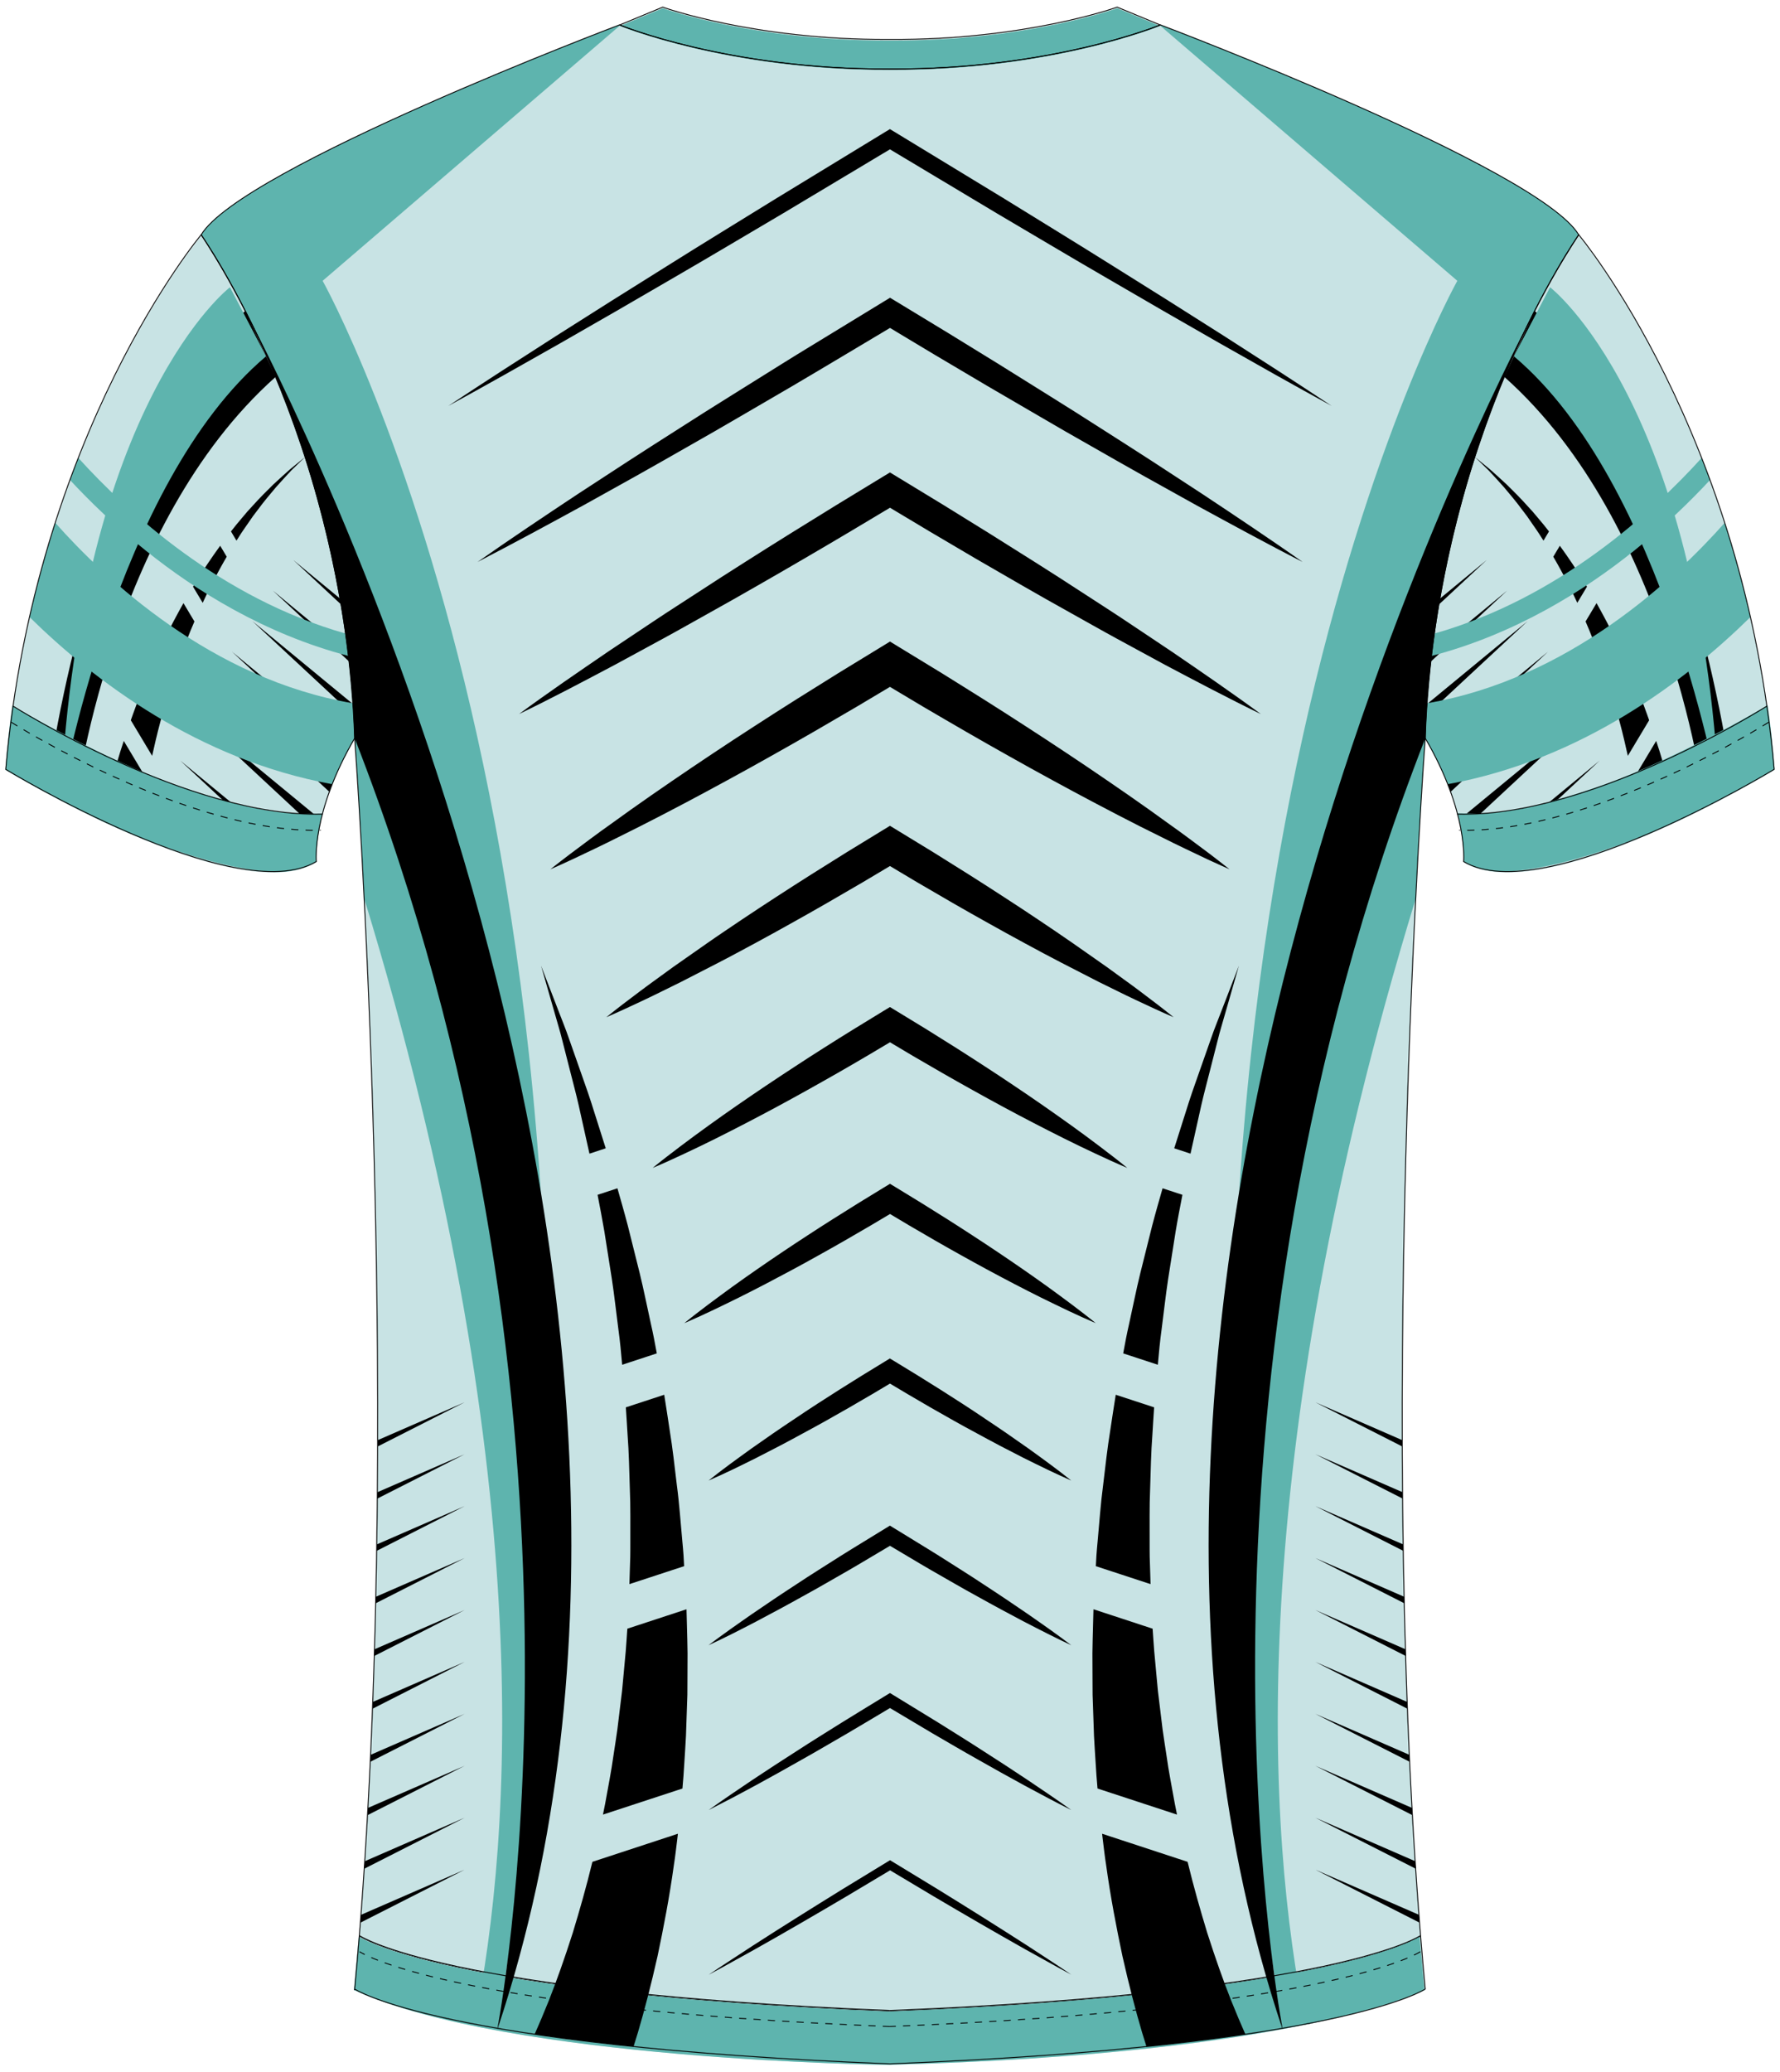 <?xml version="1.0" encoding="utf-8"?>
<!-- Generator: Adobe Illustrator 19.1.0, SVG Export Plug-In . SVG Version: 6.00 Build 0)  -->
<svg version="1.1" id="Layer_1" xmlns="http://www.w3.org/2000/svg" xmlns:xlink="http://www.w3.org/1999/xlink" x="0px" y="0px"
	 viewBox="0 0 495 576" style="enable-background:new 0 0 495 576;" xml:space="preserve">
<style type="text/css">
	<![CDATA[
	@font-face{font-family:'codaheavy';src:url('/fonts/coda-heavy-webfont.woff') format('woff')}
	text{font-family:Impact,codaheavy,sans-serif}
	.Number.fill{fill:#000}
	.NumberOutline.stroke{fill:none;stroke:#777;stroke-width:2.5}
	.Colour1.fill{fill:#C8E3E4;}
	.Colour2.fill{fill:#5EB4AE;}
	.Colour3.fill{fill:#000000;}
	.BottomHem.fill{fill:#5EB4AE;}
	.NeckAndArmTrim.fill{fill:#5EB4AE;}
	.st0{fill:none;stroke:#000000;stroke-width:0.25;stroke-miterlimit:10;}
	.st1{fill:none;stroke:#000000;stroke-width:0.25;stroke-miterlimit:10;stroke-dasharray:2;}
	]]>
</style>
<path class="Colour1 fill" d="M247.84,573.72c125.34-4.97,148.51-20.79,148.51-20.79c-14.4-153.55,0-347.72,0-347.72
	c2.98-84.21,42.69-139.93,42.69-139.93C427.87,46.7,322.76,6.95,322.76,6.95l-0.12,0.01c0,0-30.17,12.45-75.14,12.24l-0.43,0
	c-44.74,0.14-74.72-12.24-74.72-12.24l-0.12-0.01c0,0-105.11,39.75-116.28,58.33c0,0,39.71,55.72,42.69,139.93
	c0,0,14.4,194.17,0,347.72c0,0,23.17,15.82,148.53,20.79L247.84,573.72z"/>
<path class="Colour1 fill" d="M439.04,65.54c0,0,46.16,54.98,54.35,148.6c0,0-64.03,39.01-86.37,25.63c0,0,1.37-13.62-10.67-34.3
	C396.35,205.47,396.22,131.3,439.04,65.54z"/>
<path class="Colour1 fill" d="M55.96,65.54c0,0-46.16,54.98-54.35,148.6c0,0,64.03,39.01,86.37,25.63c0,0-1.37-13.62,10.67-34.3
	C98.65,205.47,98.77,131.3,55.96,65.54z"/>
<g>
	<path class="st0" d="M394.98,538.37c0,0-22.99,15.85-147.49,20.8"/>
	<path class="st0" d="M247.5,559.17c-124.49-4.95-147.49-20.8-147.49-20.8"/>
</g>
<g>
	<path class="st1" d="M394.98,542.82c0,0-22.99,15.85-147.49,20.8"/>
	<path class="st1" d="M247.5,563.63c-124.49-4.95-147.49-20.8-147.49-20.8"/>
</g>
<g>
	<path class="st1" d="M247.5,563.63c124.49-4.95,147.49-20.8,147.49-20.8"/>
	<path class="st1" d="M247.5,563.63c-124.49-4.95-147.49-20.8-147.49-20.8"/>
</g>
<g>
	<path class="Colour1 fill" d="M247.5,559.17c124.49-4.95,147.49-20.8,147.49-20.8l1.37,14.83c0,0-34.58,17.86-149.28,20.8
		c0,0-105.7-1.2-148.42-20.8l1.37-14.83C100.01,538.37,123,554.22,247.5,559.17"/>
</g>
<path class="Colour3 fill" d="M58.83,189.66l32.75,30.45c0.31-0.86,0.64-1.73,1-2.64L58.83,189.66z"/>
<g>
	<path class="Colour3 fill" d="M102.33,502.57c-0.04,0.67-0.07,1.34-0.11,2.01l27-13.72L102.33,502.57z"/>
	<path class="Colour3 fill" d="M103.07,487.81c-0.03,0.65-0.06,1.3-0.09,1.94l26.24-13.33L103.07,487.81z"/>
	<path class="Colour3 fill" d="M101.45,517.39c-0.05,0.69-0.09,1.39-0.14,2.08l27.91-14.18L101.45,517.39z"/>
	<path class="Colour3 fill" d="M100.4,532.29c-0.06,0.73-0.11,1.45-0.17,2.18l28.99-14.73L100.4,532.29z"/>
	<path class="Colour3 fill" d="M103.67,473.11c-0.02,0.63-0.05,1.26-0.07,1.89l25.61-13.02L103.67,473.11z"/>
	<path class="Colour3 fill" d="M104.16,458.47c-0.02,0.62-0.04,1.23-0.05,1.85l25.11-12.76L104.16,458.47z"/>
	<path class="Colour3 fill" d="M104.96,414.81c0,0.59-0.01,1.18-0.02,1.77l24.27-12.33L104.96,414.81z"/>
	<path class="Colour3 fill" d="M105.04,400.34c0,0.58,0,1.17-0.01,1.76l24.18-12.29L105.04,400.34z"/>
	<path class="Colour3 fill" d="M104.53,443.87c-0.01,0.6-0.03,1.21-0.04,1.81l24.73-12.57L104.53,443.87z"/>
	<path class="Colour3 fill" d="M104.79,429.32c-0.01,0.6-0.02,1.19-0.03,1.79l24.45-12.43L104.79,429.32z"/>
	<path class="Colour3 fill" d="M392.66,502.57c0.04,0.67,0.07,1.34,0.11,2.01l-27-13.72L392.66,502.57z"/>
	<path class="Colour3 fill" d="M391.92,487.81c0.03,0.65,0.06,1.3,0.09,1.94l-26.24-13.33L391.92,487.81z"/>
	<path class="Colour3 fill" d="M393.55,517.39c0.05,0.69,0.09,1.39,0.14,2.08l-27.91-14.18L393.55,517.39z"/>
	<path class="Colour3 fill" d="M394.6,532.29c0.06,0.73,0.11,1.45,0.17,2.18l-28.99-14.73L394.6,532.29z"/>
	<path class="Colour3 fill" d="M391.32,473.11c0.02,0.63,0.05,1.26,0.07,1.89l-25.61-13.02L391.32,473.11z"/>
	<path class="Colour3 fill" d="M390.84,458.47c0.02,0.62,0.04,1.23,0.05,1.85l-25.11-12.76L390.84,458.47z"/>
	<path class="Colour3 fill" d="M390.03,414.81c0,0.59,0.01,1.18,0.02,1.77l-24.27-12.33L390.03,414.81z"/>
	<path class="Colour3 fill" d="M389.95,400.34c0,0.58,0,1.17,0.01,1.76l-24.18-12.29L389.95,400.34z"/>
	<path class="Colour3 fill" d="M390.47,443.87c0.01,0.6,0.03,1.21,0.04,1.81l-24.73-12.57L390.47,443.87z"/>
	<path class="Colour3 fill" d="M390.2,429.32c0.01,0.6,0.02,1.19,0.03,1.79l-24.45-12.43L390.2,429.32z"/>
</g>
<path class="Colour3 fill" d="M436.16,189.66l-32.75,30.45c-0.31-0.86-0.64-1.73-1-2.64L436.16,189.66z"/>
<g>
	<g>
		<path class="Colour3 fill" d="M82.56,241.58c1.06-0.24,2.08-0.55,3.03-0.93l-35.48-29.24L82.56,241.58z"/>
		<path class="Colour3 fill" d="M53.15,198.16l35.44,32.96c0.17-0.99,0.39-2.06,0.66-3.21L53.15,198.16z"/>
		<path class="Colour3 fill" d="M94.85,168.04c-0.09-0.54-0.19-1.09-0.28-1.64l-13.01-10.73L94.85,168.04z"/>
		<path class="Colour3 fill" d="M75.87,164.17l21.26,19.77c-0.09-0.81-0.19-1.65-0.3-2.49L75.87,164.17z"/>
		<path class="Colour3 fill" d="M64.51,181.16l31.34,29.14c0.39-0.76,0.79-1.53,1.21-2.31L64.51,181.16z"/>
		<path class="Colour3 fill" d="M70.19,172.67l28.23,26.25c-0.05-0.95-0.12-2-0.19-3.14L70.19,172.67z"/>
		<path class="Colour3 fill" d="M61.23,151.71c-1.14,1.57-2.28,3.19-3.41,4.88c-1.03,1.56-2.1,3.14-3.09,4.79
			c-0.35,0.56-0.7,1.14-1.05,1.71l2.69,4.49c0.65-1.41,1.32-2.81,2.01-4.17c0.81-1.7,1.71-3.32,2.57-4.93
			c0.69-1.27,1.39-2.51,2.1-3.72L61.23,151.71z"/>
		<path class="Colour3 fill" d="M42.07,185.73c-0.3,0.69-0.61,1.39-0.9,2.08c-1.52,3.64-2.96,7.25-4.22,10.79
			c-0.2,0.55-0.37,1.07-0.57,1.62l5.93,9.89c0.65-2.95,1.36-6.01,2.2-9.16c0.64-2.49,1.38-5.02,2.14-7.58L42.07,185.73z"/>
		<path class="Colour3 fill" d="M51.02,167.66c-0.74,1.3-1.45,2.61-2.16,3.94c-0.96,1.75-1.83,3.55-2.73,5.34
			c-0.61,1.2-1.17,2.42-1.74,3.64l4.12,6.88c0.31-0.92,0.62-1.83,0.93-2.75c0.67-1.81,1.29-3.66,2-5.46
			c0.71-1.81,1.39-3.63,2.17-5.4c0.15-0.37,0.31-0.73,0.46-1.09L51.02,167.66z"/>
		<path class="Colour3 fill" d="M80.64,130.47c-1.28,1.16-2.87,2.54-4.63,4.2c-1.71,1.7-3.68,3.6-5.66,5.83
			c-0.5,0.55-1.02,1.11-1.54,1.68c-0.5,0.59-1.01,1.2-1.53,1.81c-1,1.19-2.05,2.42-3.05,3.74l1.53,2.56
			c0.19-0.29,0.37-0.59,0.56-0.87c0.88-1.43,1.83-2.76,2.73-4.06c0.45-0.65,0.9-1.29,1.33-1.92c0.46-0.61,0.92-1.2,1.36-1.79
			c1.74-2.37,3.5-4.41,5.04-6.25c1.58-1.8,3.02-3.31,4.19-4.58c2.47-2.41,3.88-3.79,3.88-3.79S83.33,128.29,80.64,130.47z"/>
		<path class="Colour3 fill" d="M34.42,205.96c-0.32,0.98-0.65,1.97-0.95,2.92c-1.02,3.3-1.95,6.43-2.72,9.34c-1,3.68-1.81,7-2.44,9.83
			c3.26,1.54,6.69,3.07,10.19,4.54c0.37-3.19,0.93-7.38,1.79-12.25c0.19-1.13,0.41-2.31,0.64-3.51L34.42,205.96z"/>
		<path class="Colour3 fill" d="M68.23,86.45c0,0-40.26,30.36-55.28,133.18l7.93,4.14c0,0,9.38-77.75,55.76-118.99L68.23,86.45z"/>
	</g>
	<path class="Colour3 fill" d="M426.76,86.45c0,0,40.26,30.36,55.28,133.18l-7.93,4.14c0,0-9.38-77.75-55.76-118.99L426.76,86.45z"/>
	<path class="Colour3 fill" d="M412.43,241.58c-1.06-0.24-2.08-0.55-3.03-0.93l35.48-29.24L412.43,241.58z"/>
	<path class="Colour3 fill" d="M441.84,198.16l-35.44,32.96c-0.17-0.99-0.39-2.06-0.66-3.21L441.84,198.16z"/>
	<path class="Colour3 fill" d="M400.15,168.04c0.09-0.54,0.19-1.09,0.28-1.64l13.01-10.73L400.15,168.04z"/>
	<path class="Colour3 fill" d="M419.13,164.17l-21.26,19.77c0.09-0.81,0.19-1.65,0.3-2.49L419.13,164.17z"/>
	<path class="Colour3 fill" d="M430.49,181.16l-31.34,29.14c-0.39-0.76-0.79-1.53-1.21-2.31L430.49,181.16z"/>
	<path class="Colour3 fill" d="M424.81,172.67l-28.23,26.25c0.05-0.95,0.12-2,0.19-3.14L424.81,172.67z"/>
	<path class="Colour3 fill" d="M433.77,151.71c1.14,1.57,2.28,3.19,3.41,4.88c1.03,1.56,2.1,3.14,3.09,4.79c0.35,0.56,0.7,1.14,1.05,1.71
		l-2.69,4.49c-0.65-1.41-1.32-2.81-2.01-4.17c-0.81-1.7-1.71-3.32-2.57-4.93c-0.69-1.27-1.39-2.51-2.1-3.72L433.77,151.71z"/>
	<path class="Colour3 fill" d="M452.92,185.73c0.3,0.69,0.61,1.39,0.9,2.08c1.52,3.64,2.96,7.25,4.22,10.79c0.2,0.55,0.37,1.07,0.57,1.62
		l-5.93,9.89c-0.65-2.95-1.36-6.01-2.2-9.16c-0.64-2.49-1.38-5.02-2.14-7.58L452.92,185.73z"/>
	<path class="Colour3 fill" d="M443.98,167.66c0.74,1.3,1.45,2.61,2.16,3.94c0.96,1.75,1.83,3.55,2.73,5.34c0.61,1.2,1.17,2.42,1.74,3.64
		l-4.12,6.88c-0.31-0.92-0.62-1.83-0.93-2.75c-0.67-1.81-1.29-3.66-2-5.46c-0.71-1.81-1.39-3.63-2.17-5.4
		c-0.15-0.37-0.31-0.73-0.46-1.09L443.98,167.66z"/>
	<path class="Colour3 fill" d="M414.35,130.47c1.28,1.16,2.87,2.54,4.63,4.2c1.71,1.7,3.68,3.6,5.66,5.83c0.5,0.55,1.02,1.11,1.54,1.68
		c0.5,0.59,1.01,1.2,1.53,1.81c1,1.19,2.05,2.42,3.05,3.74l-1.53,2.56c-0.19-0.29-0.37-0.59-0.56-0.87
		c-0.88-1.43-1.83-2.76-2.73-4.06c-0.45-0.65-0.9-1.29-1.33-1.92c-0.46-0.61-0.92-1.2-1.36-1.79c-1.74-2.37-3.5-4.41-5.04-6.25
		c-1.58-1.8-3.02-3.31-4.19-4.58c-2.47-2.41-3.88-3.79-3.88-3.79S411.67,128.29,414.35,130.47z"/>
	<path class="Colour3 fill" d="M460.57,205.96c0.32,0.98,0.65,1.97,0.95,2.92c1.02,3.3,1.95,6.43,2.72,9.34c1,3.68,1.81,7,2.44,9.83
		c-3.26,1.54-6.69,3.07-10.19,4.54c-0.37-3.19-0.93-7.38-1.79-12.25c-0.19-1.13-0.41-2.31-0.64-3.51L460.57,205.96z"/>
</g>
<path class="Colour2 fill" d="M89.72,78.06l82.57-70.87l0,0v0l0,0l0.05-0.21l-0.1-0.04c0,0-105.11,39.75-116.28,58.33
	c0,0,39.71,55.72,42.69,139.93c0,0,1.25,16.88,2.65,44.62h0c48.16,157.51,41.34,260.15,30.61,312.85c2.02,0.39,4.17,0.78,6.43,1.17
	C187.99,253.21,89.72,78.06,89.72,78.06z"/>
<path class="Colour2 fill" d="M63.94,79.85c0,0-41.46,31.79-47.07,141.83c0,0,15.06-87.18,57.14-122.65L63.94,79.85z"/>
<path class="Colour2 fill" d="M21.77,127.28c-0.78,2-1.56,4.05-2.33,6.13c5.47,5.89,12.57,12.82,21.19,19.72
	c13.63,10.93,32.91,23.11,56.31,29.22c-0.24-1.97-0.51-4.05-0.82-6.23C61.47,166.32,35.4,142.33,21.77,127.28z"/>
<path class="Colour2 fill" d="M92.38,217.99c1.52-3.86,3.54-8.15,6.25-12.8c0,0,0.01-3.52-0.43-9.69c-39.37-6.65-68.96-34.52-82.85-50.19
	c-2.62,8.17-5.05,16.92-7.15,26.21C26.15,189.18,55.09,211.22,92.38,217.99z"/>
<path class="Colour2 fill" d="M405.27,78.06L322.7,7.19l0,0v0l0,0l-0.05-0.21l0.1-0.04c0,0,105.11,39.75,116.28,58.33
	c0,0-39.71,55.72-42.69,139.93c0,0-1.25,16.88-2.65,44.62h0c-48.16,157.51-41.34,260.15-30.61,312.85
	c-2.02,0.39-4.17,0.78-6.43,1.17C307,253.21,405.27,78.06,405.27,78.06z"/>
<path class="Colour2 fill" d="M473.23,127.28c0.78,2,1.56,4.05,2.33,6.13c-5.47,5.89-12.57,12.82-21.19,19.72
	c-13.63,10.93-32.91,23.11-56.31,29.22c0.24-1.97,0.51-4.05,0.82-6.23C433.52,166.32,459.6,142.33,473.23,127.28z"/>
<path class="Colour2 fill" d="M402.61,217.99c-1.52-3.86-3.54-8.15-6.25-12.8c0,0-0.01-3.52,0.43-9.69
	c39.37-6.65,68.96-34.52,82.85-50.19c2.62,8.17,5.05,16.92,7.15,26.21C468.84,189.18,439.9,211.22,402.61,217.99z"/>
<path class="Colour2 fill" d="M431.06,79.85c0,0,41.46,31.79,47.07,141.83c0,0-15.06-87.18-57.14-122.65L431.06,79.85z"/>
<path class="Colour3 fill" d="M197.07,548.95c4.07-2.77,8.22-5.41,12.33-8.12c4.14-2.66,8.28-5.31,12.44-7.91
	c4.15-2.63,8.34-5.19,12.51-7.79l12.58-7.67l0.58-0.35l0.58,0.35l12.58,7.66c4.17,2.6,8.36,5.15,12.51,7.78
	c4.16,2.61,8.31,5.26,12.44,7.91c4.11,2.71,8.25,5.35,12.33,8.13c-4.33-2.3-8.59-4.73-12.89-7.09c-4.27-2.41-8.53-4.84-12.78-7.3
	c-4.26-2.44-8.47-4.96-12.7-7.43l-12.64-7.55h1.16l-12.64,7.55c-4.23,2.48-8.45,4.99-12.7,7.43c-4.24,2.47-8.51,4.89-12.78,7.3
	C205.66,544.22,201.4,546.65,197.07,548.95z M203.61,499.79l6.49-3.47l6.45-3.55l6.41-3.61c4.28-2.39,8.5-4.9,12.75-7.35l6.33-3.75
	l6.32-3.77h-1.73l12.65,7.53c4.25,2.45,8.47,4.96,12.75,7.35l6.41,3.61l6.45,3.55c4.32,2.32,8.64,4.65,13.03,6.83
	c-4.01-2.89-8.1-5.63-12.18-8.38l-6.16-4.06l-6.2-4c-4.12-2.68-8.31-5.25-12.46-7.87l-12.56-7.69l-0.87-0.53l-0.87,0.53l-6.28,3.84
	l-6.28,3.86c-4.16,2.62-8.34,5.19-12.46,7.87l-6.2,4l-6.16,4.06l-6.12,4.14c-2.03,1.39-4.05,2.81-6.07,4.24
	C199.26,502.05,201.44,500.93,203.61,499.79z M203.69,454.14c2.2-1.09,4.37-2.24,6.55-3.36l6.49-3.46c2.17-1.15,4.3-2.36,6.45-3.54
	c4.31-2.34,8.54-4.84,12.8-7.26c2.13-1.22,4.23-2.49,6.34-3.74l6.33-3.76h-2.31l6.33,3.76c2.11,1.25,4.21,2.52,6.34,3.74
	c4.27,2.42,8.49,4.92,12.8,7.26c2.15,1.18,4.28,2.39,6.45,3.54l6.49,3.46c2.18,1.12,4.35,2.26,6.55,3.35
	c2.19,1.1,4.39,2.19,6.62,3.22c-1.97-1.5-3.98-2.95-5.98-4.39c-2.01-1.44-4.04-2.83-6.06-4.25l-6.11-4.15
	c-2.04-1.38-4.11-2.71-6.16-4.07c-4.1-2.73-8.28-5.31-12.42-7.96c-2.08-1.31-4.18-2.58-6.27-3.87l-6.28-3.85l-1.16-0.71l-1.16,0.71
	l-6.28,3.85c-2.09,1.29-4.19,2.55-6.27,3.87c-4.14,2.65-8.32,5.23-12.42,7.96c-2.05,1.36-4.12,2.68-6.16,4.07l-6.11,4.15
	c-2.02,1.42-4.05,2.81-6.06,4.25c-2.01,1.43-4.01,2.9-5.99,4.38C199.29,456.31,201.5,455.24,203.69,454.14z M203.77,408.49
	c2.22-1.05,4.41-2.17,6.61-3.25l6.54-3.37c2.18-1.12,4.32-2.32,6.48-3.48c4.33-2.31,8.6-4.73,12.85-7.17
	c4.25-2.44,8.48-4.94,12.69-7.47h-2.89c4.21,2.53,8.43,5.03,12.68,7.48c4.26,2.43,8.52,4.86,12.85,7.17
	c2.16,1.16,4.3,2.35,6.48,3.48l6.54,3.37c2.21,1.08,4.39,2.19,6.61,3.24c2.22,1.06,4.44,2.1,6.7,3.08c-1.94-1.56-3.92-3.05-5.9-4.53
	c-1.98-1.49-4-2.91-6-4.37l-6.07-4.24c-2.02-1.41-4.08-2.75-6.12-4.13c-4.08-2.77-8.22-5.41-12.37-8.05
	c-4.15-2.63-8.34-5.2-12.53-7.74l-1.45-0.88l-1.44,0.88c-4.2,2.55-8.38,5.12-12.53,7.75c-4.15,2.64-8.29,5.29-12.36,8.05
	c-2.04,1.38-4.1,2.72-6.12,4.13l-6.07,4.24c-2,1.46-4.01,2.88-6,4.36c-1.99,1.48-3.96,2.97-5.91,4.53
	C199.33,410.59,201.55,409.54,203.77,408.49z M197.91,364.37c2.53-1.18,5.01-2.43,7.52-3.65c4.99-2.48,9.92-5.07,14.82-7.7
	c2.45-1.32,4.89-2.65,7.32-4.02c2.44-1.34,4.85-2.73,7.27-4.1c4.83-2.76,9.62-5.6,14.4-8.46h-3.47c4.77,2.87,9.56,5.7,14.39,8.47
	c2.42,1.37,4.83,2.77,7.27,4.11c2.43,1.36,4.87,2.69,7.32,4.02c2.45,1.32,4.91,2.63,7.38,3.91c2.47,1.29,4.95,2.55,7.44,3.79
	c2.51,1.21,5,2.46,7.52,3.64c2.52,1.18,5.06,2.35,7.63,3.44c-2.19-1.79-4.43-3.5-6.67-5.19c-2.24-1.7-4.52-3.33-6.78-4.99
	c-2.28-1.63-4.56-3.25-6.86-4.84c-2.3-1.59-4.61-3.17-6.93-4.72c-2.32-1.56-4.65-3.1-6.99-4.62c-2.33-1.54-4.69-3.02-7.04-4.53
	c-4.71-2.99-9.45-5.91-14.22-8.8l-1.74-1.05l-1.73,1.05c-4.76,2.89-9.51,5.81-14.21,8.8c-2.35,1.5-4.71,2.99-7.04,4.53
	c-2.34,1.52-4.67,3.06-6.99,4.62c-4.64,3.12-9.24,6.29-13.79,9.57c-2.26,1.67-4.54,3.29-6.78,4.99c-2.24,1.69-4.48,3.4-6.67,5.19
	C192.86,366.73,195.39,365.56,197.91,364.37z M190.31,320.71c2.92-1.35,5.8-2.77,8.68-4.19c2.87-1.44,5.74-2.89,8.58-4.37
	c2.85-1.48,5.68-2.98,8.51-4.5c2.82-1.53,5.64-3.06,8.44-4.63c2.81-1.55,5.59-3.15,8.39-4.73c5.57-3.19,11.1-6.46,16.61-9.76h-4.04
	l8.27,4.93l8.33,4.83c2.79,1.58,5.57,3.19,8.38,4.73c2.8,1.57,5.62,3.1,8.44,4.63c2.82,1.52,5.66,3.03,8.51,4.5
	c2.85,1.48,5.71,2.93,8.59,4.37c2.88,1.42,5.76,2.84,8.68,4.19c2.91,1.36,5.84,2.71,8.81,3.96c-2.52-2.07-5.1-4.04-7.69-6
	c-2.58-1.97-5.2-3.87-7.82-5.77c-2.63-1.88-5.26-3.75-7.91-5.59c-2.65-1.84-5.31-3.66-7.99-5.45c-2.67-1.8-5.36-3.58-8.06-5.33
	c-2.69-1.77-5.41-3.49-8.11-5.22l-8.17-5.12l-8.23-5.02l-2.02-1.23l-2.03,1.23c-5.49,3.33-10.96,6.7-16.39,10.15
	c-2.71,1.73-5.43,3.45-8.11,5.23c-2.7,1.75-5.38,3.54-8.06,5.33c-2.67,1.8-5.34,3.61-7.99,5.45c-2.65,1.84-5.29,3.7-7.91,5.59
	c-2.62,1.9-5.24,3.8-7.82,5.76c-2.59,1.96-5.17,3.93-7.69,5.99C184.48,323.42,187.4,322.07,190.31,320.71z M179.11,277.98
	c3.48-1.64,6.9-3.37,10.35-5.06l10.24-5.26c1.71-0.87,3.4-1.78,5.09-2.68l5.07-2.72c3.37-1.83,6.74-3.67,10.08-5.55
	c3.36-1.85,6.68-3.77,10.02-5.67l9.95-5.78l9.89-5.89h-4.62l9.89,5.9l9.95,5.79c3.34,1.9,6.66,3.82,10.02,5.67
	c3.34,1.88,6.71,3.72,10.08,5.55c3.37,1.83,6.75,3.64,10.16,5.4l10.24,5.26l5.17,2.54c1.73,0.84,3.44,1.71,5.19,2.51
	c3.47,1.64,6.96,3.27,10.5,4.79c-3.03-2.45-6.12-4.79-9.22-7.12c-1.54-1.18-3.11-2.3-4.68-3.44l-4.69-3.41l-9.48-6.64
	c-3.17-2.21-6.36-4.36-9.56-6.5c-3.2-2.14-6.41-4.27-9.64-6.35c-3.22-2.12-6.47-4.16-9.71-6.23l-9.77-6.12l-9.83-6l-2.31-1.41
	l-2.31,1.41l-9.83,6.01l-9.77,6.12c-3.24,2.07-6.49,4.12-9.71,6.23c-3.23,2.09-6.44,4.22-9.64,6.35l-4.79,3.23
	c-1.59,1.08-3.19,2.16-4.77,3.27l-9.48,6.64c-3.12,2.29-6.27,4.52-9.37,6.85c-3.1,2.32-6.19,4.66-9.22,7.11
	C172.15,281.25,175.63,279.62,179.11,277.98z M165.57,235.85c2.08-0.98,4.13-2.02,6.19-3.04l6.17-3.08
	c4.1-2.08,8.18-4.19,12.24-6.34l6.08-3.24l6.06-3.28c4.03-2.2,8.06-4.41,12.05-6.67c4.02-2.23,7.99-4.53,11.98-6.81l11.91-6.94
	l11.84-7.06h-5.2l11.84,7.07c3.97,2.31,7.92,4.65,11.91,6.94c3.99,2.28,7.96,4.58,11.98,6.81c4,2.26,8.02,4.47,12.05,6.67
	c4.03,2.2,8.08,4.37,12.14,6.51c4.06,2.15,8.14,4.26,12.24,6.34l6.17,3.07c2.06,1.02,4.11,2.07,6.19,3.04l6.23,2.97
	c2.1,0.95,4.18,1.93,6.3,2.85c-1.82-1.46-3.67-2.85-5.51-4.28l-5.58-4.16c-1.85-1.4-3.74-2.73-5.62-4.08l-5.63-4.05
	c-3.77-2.67-7.56-5.31-11.37-7.91c-3.81-2.61-7.63-5.19-11.47-7.74c-3.84-2.55-7.69-5.08-11.56-7.58
	c-3.85-2.52-7.75-4.97-11.63-7.44c-3.89-2.46-7.8-4.87-11.7-7.31l-11.77-7.18l-2.6-1.59l-2.6,1.59l-11.77,7.19l-11.7,7.31
	c-3.88,2.47-7.78,4.92-11.63,7.44c-3.87,2.49-7.72,5.03-11.56,7.58l-5.75,3.85l-5.72,3.89c-3.81,2.6-7.6,5.24-11.37,7.91l-5.64,4.05
	c-1.88,1.35-3.77,2.68-5.62,4.08c-3.73,2.76-7.44,5.53-11.09,8.43C157.27,239.82,161.43,237.84,165.57,235.85z M157.81,191.73
	c4.46-2.29,8.88-4.67,13.32-7l13.22-7.18c4.41-2.39,8.76-4.88,13.15-7.32c4.38-2.44,8.75-4.9,13.1-7.41
	c4.36-2.48,8.69-5.01,13.03-7.53c8.67-5.05,17.29-10.19,25.89-15.36h-4.04l12.92,7.74l12.97,7.64l13.03,7.53
	c4.34,2.51,8.72,4.97,13.1,7.41c4.38,2.44,8.74,4.93,13.14,7.32l13.22,7.18c4.44,2.33,8.86,4.7,13.32,6.99
	c4.46,2.3,8.93,4.58,13.45,6.76c-4.07-3-8.2-5.91-12.33-8.8c-4.13-2.9-8.31-5.71-12.46-8.57l-12.56-8.39
	c-4.19-2.8-8.43-5.49-12.64-8.24c-4.21-2.75-8.44-5.47-12.69-8.15l-12.76-8.03l-12.81-7.93l-12.87-7.83l-2.02-1.23l-2.03,1.23
	c-8.59,5.2-17.15,10.44-25.68,15.76c-4.26,2.67-8.52,5.32-12.76,8.03c-4.25,2.68-8.47,5.41-12.69,8.16
	c-4.21,2.75-8.46,5.44-12.64,8.24l-12.56,8.38c-4.15,2.86-8.33,5.67-12.46,8.56c-4.13,2.89-8.26,5.79-12.33,8.8
	C148.88,196.31,153.35,194.03,157.81,191.73z M147.6,148.41c4.92-2.62,9.8-5.32,14.71-7.98l14.62-8.14
	c4.88-2.71,9.7-5.51,14.56-8.26c4.85-2.76,9.7-5.52,14.51-8.35l14.46-8.43c4.82-2.81,9.6-5.71,14.4-8.55l14.38-8.58h-3.47
	l14.36,8.62l14.41,8.53l14.46,8.43c4.81,2.83,9.65,5.6,14.51,8.35c4.85,2.75,9.68,5.55,14.56,8.26l14.63,8.14
	c4.9,2.66,9.79,5.36,14.71,7.98c4.92,2.63,9.85,5.25,14.82,7.78c-4.59-3.24-9.22-6.39-13.86-9.53c-4.64-3.15-9.31-6.22-13.97-9.33
	l-14.05-9.17c-4.69-3.06-9.42-6.03-14.12-9.05c-4.71-3.02-9.43-6.02-14.17-8.96l-14.22-8.88l-14.27-8.78l-14.32-8.69l-1.74-1.05
	l-1.73,1.05l-14.3,8.73c-4.76,2.92-9.55,5.79-14.28,8.76l-14.22,8.88c-4.75,2.94-9.46,5.95-14.17,8.96
	c-4.71,3.02-9.44,5.99-14.12,9.05l-14.06,9.17c-4.66,3.11-9.33,6.18-13.97,9.33c-4.64,3.14-9.27,6.29-13.86,9.52
	C137.75,153.66,142.68,151.04,147.6,148.41z M140.33,104.16l15.6-8.82l15.54-8.92l15.5-9c10.34-5.98,20.6-12.12,30.9-18.18
	l30.77-18.42h-2.31l30.77,18.42c10.3,6.06,20.56,12.2,30.9,18.18l15.5,9l15.55,8.92l15.6,8.82c5.21,2.93,10.44,5.82,15.68,8.68
	c-5-3.31-10.01-6.6-15.03-9.85l-15.11-9.72l-15.17-9.61l-15.21-9.53c-10.13-6.37-20.35-12.59-30.52-18.89l-30.65-18.65l-1.16-0.7
	l-1.16,0.7L215.7,55.26c-10.17,6.29-20.39,12.51-30.52,18.89l-15.21,9.53l-15.17,9.61L139.7,103c-5.03,3.25-10.04,6.54-15.04,9.85
	C129.9,109.98,135.12,107.09,140.33,104.16z"/>
<path class="NeckAndArmTrim fill" d="M310.72,2.28l-0.1,0.01c0,0-25.34,9.15-63.12,8.97l-0.36,0c-37.58,0.12-62.76-8.97-62.76-8.97
	l-0.1-0.01l-11.92,4.94c0,0,29.98,12.38,74.72,12.24l0.43,0c44.98,0.21,75.14-12.24,75.14-12.24L310.72,2.28z"/>
<path class="BottomHem fill" d="M247.26,559.17c124.49-4.95,147.49-20.8,147.49-20.8l1.37,14.83c0,0-34.58,17.86-149.28,20.8
	c0,0-105.7-1.2-148.42-20.8l1.37-14.83C99.77,538.37,122.76,554.22,247.26,559.17"/>
<g>
	<path class="st0" d="M394.97,538.09c0,0-22.99,15.85-147.49,20.8"/>
	<path class="st0" d="M247.48,558.89C122.99,553.94,100,538.09,100,538.09"/>
	<path class="st1" d="M394.97,542.54c0,0-22.99,15.85-147.49,20.8"/>
	<path class="st1" d="M247.48,563.35C122.99,558.39,100,542.54,100,542.54"/>
</g>
<path class="Colour3 fill" d="M68.23,86.45c11.93,23.57,28.53,65.45,30.41,118.74c0,0,0,0.02,0,0.06
	c70.83,181.51,41.73,347.67,39.7,358.58c0.03,0,0.05,0.01,0.08,0.01C207.63,356.4,80.09,108.76,68.23,86.45z"/>
<path class="Colour3 fill" d="M174.01,459.02c-0.23,2.46-0.45,4.91-0.68,7.36c-0.11,1.22-0.22,2.43-0.34,3.65
	c-0.15,1.21-0.3,2.41-0.44,3.61c-0.29,2.4-0.59,4.78-0.87,7.15c-0.32,2.36-0.71,4.7-1.05,7.01c-0.64,4.64-1.55,9.16-2.34,13.58
	c-0.19,1.03-0.4,2.04-0.61,3.05l22.1-7.25c0.21-2.38,0.4-4.78,0.53-7.2c0.15-2.47,0.33-4.95,0.45-7.45c0.08-2.5,0.17-5.02,0.26-7.56
	c0.04-1.27,0.08-2.54,0.13-3.81c0.01-1.27,0.01-2.55,0.02-3.83c0.01-2.56,0.02-5.13,0.03-7.71c-0.01-2.58-0.12-5.17-0.17-7.76
	c-0.05-1.5-0.08-3-0.12-4.51l-16.45,5.4C174.3,454.84,174.19,456.93,174.01,459.02z"/>
<path class="Colour3 fill" d="M164.74,517.56c-1.71,7.06-3.62,13.69-5.48,19.8c-2.25,7.04-4.51,13.39-6.69,18.9
	c-1.36,3.39-2.67,6.47-3.89,9.22c7.93,1.18,17.05,2.33,27.51,3.41c0.4-1.27,0.8-2.56,1.21-3.9c1.87-6.3,3.71-13.44,5.47-21.26
	c1.65-7.83,3.3-16.33,4.54-25.35c0.36-2.25,0.61-4.54,0.9-6.86c0.07-0.59,0.14-1.18,0.21-1.77L164.74,517.56z"/>
<path class="Colour3 fill" d="M174.52,398.79c0.38,4.98,0.47,10.01,0.63,15.04c0.23,5.03,0.11,10.1,0.14,15.14
	c-0.01,1.26,0.01,2.52-0.02,3.79l-0.12,3.78c-0.04,1.27-0.08,2.55-0.12,3.82l15.22-4.99l-0.17-3.04c-0.08-1.3-0.22-2.6-0.33-3.9
	c-0.49-5.2-0.83-10.4-1.52-15.54c-0.62-5.15-1.17-10.28-2-15.33c-0.51-3.3-0.98-6.59-1.52-9.84l-10.67,3.5
	C174.22,393.72,174.36,396.25,174.52,398.79z"/>
<path class="Colour3 fill" d="M156.36,289.17c0.67,2.62,1.39,5.45,2.16,8.47c0.75,3.03,1.64,6.22,2.41,9.63c0.76,3.41,1.56,7,2.39,10.74
	c0.19,0.88,0.4,1.8,0.6,2.69l4.53-1.49c-0.25-0.79-0.51-1.61-0.76-2.39c-1.17-3.68-2.28-7.2-3.35-10.56
	c-1.08-3.35-2.25-6.47-3.26-9.43c-1.04-2.95-2.01-5.72-2.91-8.27c-0.87-2.56-1.84-4.86-2.63-6.96c-3.23-8.37-5.08-13.15-5.08-13.15
	s1.42,4.93,3.9,13.55C154.96,284.18,155.72,286.54,156.36,289.17z"/>
<path class="Colour3 fill" d="M168.06,342.28c0.68,4.33,1.38,8.77,2.1,13.32c0.69,4.54,1.19,9.22,1.81,13.94
	c0.45,3.23,0.75,6.52,1.05,9.84l9.63-3.16c-0.5-2.76-1.02-5.5-1.64-8.19c-1.05-4.74-1.97-9.42-3.08-13.95
	c-1.13-4.52-2.23-8.95-3.31-13.25c-0.94-3.61-1.95-7.09-2.92-10.5l-5.52,1.81C166.81,335.44,167.47,338.8,168.06,342.28z"/>
<path class="Colour3 fill" d="M426.76,86.45c-11.93,23.57-28.53,65.45-30.41,118.74c0,0,0,0.02,0,0.06
	c-70.83,181.51-41.73,347.67-39.7,358.58c-0.03,0-0.05,0.01-0.08,0.01C287.37,356.4,414.9,108.76,426.76,86.45z"/>
<path class="Colour3 fill" d="M320.98,459.02c0.23,2.46,0.45,4.91,0.68,7.36c0.11,1.22,0.22,2.43,0.34,3.65c0.15,1.21,0.3,2.41,0.44,3.61
	c0.29,2.4,0.59,4.78,0.87,7.15c0.32,2.36,0.71,4.7,1.05,7.01c0.64,4.64,1.55,9.16,2.34,13.58c0.19,1.03,0.4,2.04,0.61,3.05
	l-22.1-7.25c-0.21-2.38-0.4-4.78-0.53-7.2c-0.15-2.47-0.33-4.95-0.45-7.45c-0.08-2.5-0.17-5.02-0.26-7.56
	c-0.04-1.27-0.08-2.54-0.13-3.81c-0.01-1.27-0.01-2.55-0.02-3.83c-0.01-2.56-0.02-5.13-0.03-7.71c0.01-2.58,0.12-5.17,0.17-7.76
	c0.05-1.5,0.08-3,0.12-4.51l16.45,5.4C320.69,454.84,320.8,456.93,320.98,459.02z"/>
<path class="Colour3 fill" d="M330.26,517.56c1.71,7.06,3.62,13.69,5.48,19.8c2.25,7.04,4.51,13.39,6.69,18.9
	c1.36,3.39,2.67,6.47,3.89,9.22c-7.93,1.18-17.05,2.33-27.51,3.41c-0.4-1.27-0.8-2.56-1.21-3.9c-1.87-6.3-3.71-13.44-5.47-21.26
	c-1.65-7.83-3.3-16.33-4.54-25.35c-0.36-2.25-0.61-4.54-0.9-6.86c-0.07-0.59-0.14-1.18-0.21-1.77L330.26,517.56z"/>
<path class="Colour3 fill" d="M320.47,398.79c-0.38,4.98-0.47,10.01-0.63,15.04c-0.23,5.03-0.11,10.1-0.14,15.14
	c0.01,1.26-0.01,2.52,0.02,3.79l0.12,3.78c0.04,1.27,0.08,2.55,0.12,3.82l-15.22-4.99l0.17-3.04c0.08-1.3,0.22-2.6,0.33-3.9
	c0.49-5.2,0.83-10.4,1.52-15.54c0.62-5.15,1.17-10.28,2-15.33c0.51-3.3,0.98-6.59,1.52-9.84l10.67,3.5
	C320.77,393.72,320.63,396.25,320.47,398.79z"/>
<path class="Colour3 fill" d="M338.63,289.17c-0.67,2.62-1.39,5.45-2.16,8.47c-0.75,3.03-1.64,6.22-2.41,9.63
	c-0.76,3.41-1.56,7-2.39,10.74c-0.19,0.88-0.4,1.8-0.6,2.69l-4.53-1.49c0.25-0.79,0.51-1.61,0.76-2.39
	c1.17-3.68,2.28-7.2,3.35-10.56c1.08-3.35,2.25-6.47,3.26-9.43c1.04-2.95,2.01-5.72,2.91-8.27c0.87-2.56,1.84-4.86,2.63-6.96
	c3.23-8.37,5.08-13.15,5.08-13.15s-1.42,4.93-3.9,13.55C340.03,284.18,339.27,286.54,338.63,289.17z"/>
<path class="Colour3 fill" d="M326.94,342.28c-0.68,4.33-1.38,8.77-2.1,13.32c-0.69,4.54-1.19,9.22-1.81,13.94
	c-0.45,3.23-0.75,6.52-1.05,9.84l-9.63-3.16c0.5-2.76,1.02-5.5,1.64-8.19c1.05-4.74,1.97-9.42,3.08-13.95
	c1.13-4.52,2.23-8.95,3.31-13.25c0.94-3.61,1.95-7.09,2.92-10.5l5.52,1.81C328.18,335.44,327.52,338.8,326.94,342.28z"/>
<path class="NeckAndArmTrim fill" d="M418.73,242.29c-3.45,0.17-6.53-0.66-6.53-0.66c-2.29-0.61-4.03-1.52-5.07-2.13
	c-0.04-1.34-0.13-2.73-0.26-4.17c-0.32-3.39-0.86-6.5-1.5-9.28c2.95,0.15,7.02,0.17,11.81-0.37c4.12-0.46,7.39-1.18,10.39-1.93
	c12.04-3,22.33-7.06,23.03-7.34c17.76-7.07,34.64-16.68,40.97-20.37c0.39,2.73,0.75,5.55,1.07,8.46c0.35,3.21,0.64,6.34,0.86,9.38
	c-10.6,6.16-19.78,10.84-26.69,14.19C466.81,228.05,439.45,241.28,418.73,242.29z"/>
<g id="BBodyLogos"></g>
<path class="NeckAndArmTrim fill" d="M76.27,242.39c3.45,0.17,6.53-0.66,6.53-0.66c2.29-0.61,4.03-1.52,5.07-2.13
	c0.04-1.34,0.13-2.73,0.26-4.17c0.32-3.39,0.86-6.5,1.5-9.28c-2.95,0.15-7.02,0.17-11.81-0.37c-4.12-0.46-7.39-1.18-10.39-1.93
	c-12.04-3-22.33-7.06-23.03-7.34c-17.76-7.07-34.64-16.68-40.97-20.37c-0.39,2.73-0.75,5.55-1.07,8.46
	c-0.35,3.21-0.64,6.34-0.86,9.38c10.6,6.16,19.78,10.84,26.69,14.19C28.19,228.15,55.55,241.38,76.27,242.39z"/>
<path class="st0" d="M3.67,196.31c0,0,48.91,31.05,86.06,30.01"/>
<path class="st1" d="M3.13,200.77c0,0,48.91,31.05,86.06,30.01"/>
<path class="st0" d="M491.32,196.31c0,0-48.91,31.05-86.06,30.01"/>
<path class="st1" d="M491.86,200.77c0,0-48.91,31.05-86.06,30.01"/>
<g>
	<path class="st0" d="M439.03,65.26c0,0,46.16,54.98,54.35,148.6c0,0-64.03,39.01-86.37,25.63c0,0,1.37-13.62-10.67-34.3
		C396.34,205.19,396.22,131.02,439.03,65.26z"/>
	<path class="st0" d="M55.95,65.26c0,0-46.16,54.98-54.35,148.6c0,0,64.03,39.01,86.37,25.63c0,0-1.37-13.62,10.67-34.3
		C98.64,205.19,98.76,131.02,55.95,65.26z"/>
	<path class="st0" d="M247.49,573.72c125.65-4.95,148.85-20.8,148.85-20.8c-14.4-153.55,0-347.72,0-347.72
		c2.98-84.21,42.69-139.93,42.69-139.93C427.86,46.69,322.75,6.94,322.75,6.94l-0.12,0.01c0,0-30.17,12.45-75.14,12.24l-0.43,0
		c-44.74,0.14-74.72-12.24-74.72-12.24l-0.12-0.01c0,0-105.11,39.75-116.28,58.33c0,0,39.71,55.72,42.69,139.93
		c0,0,14.4,194.17,0,347.72C98.64,552.91,121.84,568.77,247.49,573.72"/>
	<path class="st0" d="M310.71,2l-0.1,0.01c0,0-25.34,9.15-63.12,8.97l-0.36,0c-37.58,0.12-62.76-8.97-62.76-8.97L184.27,2
		l-11.92,4.94c0,0,29.98,12.38,74.72,12.24l0.43,0c44.98,0.21,75.14-12.24,75.14-12.24L310.71,2z"/>
</g>
</svg>
